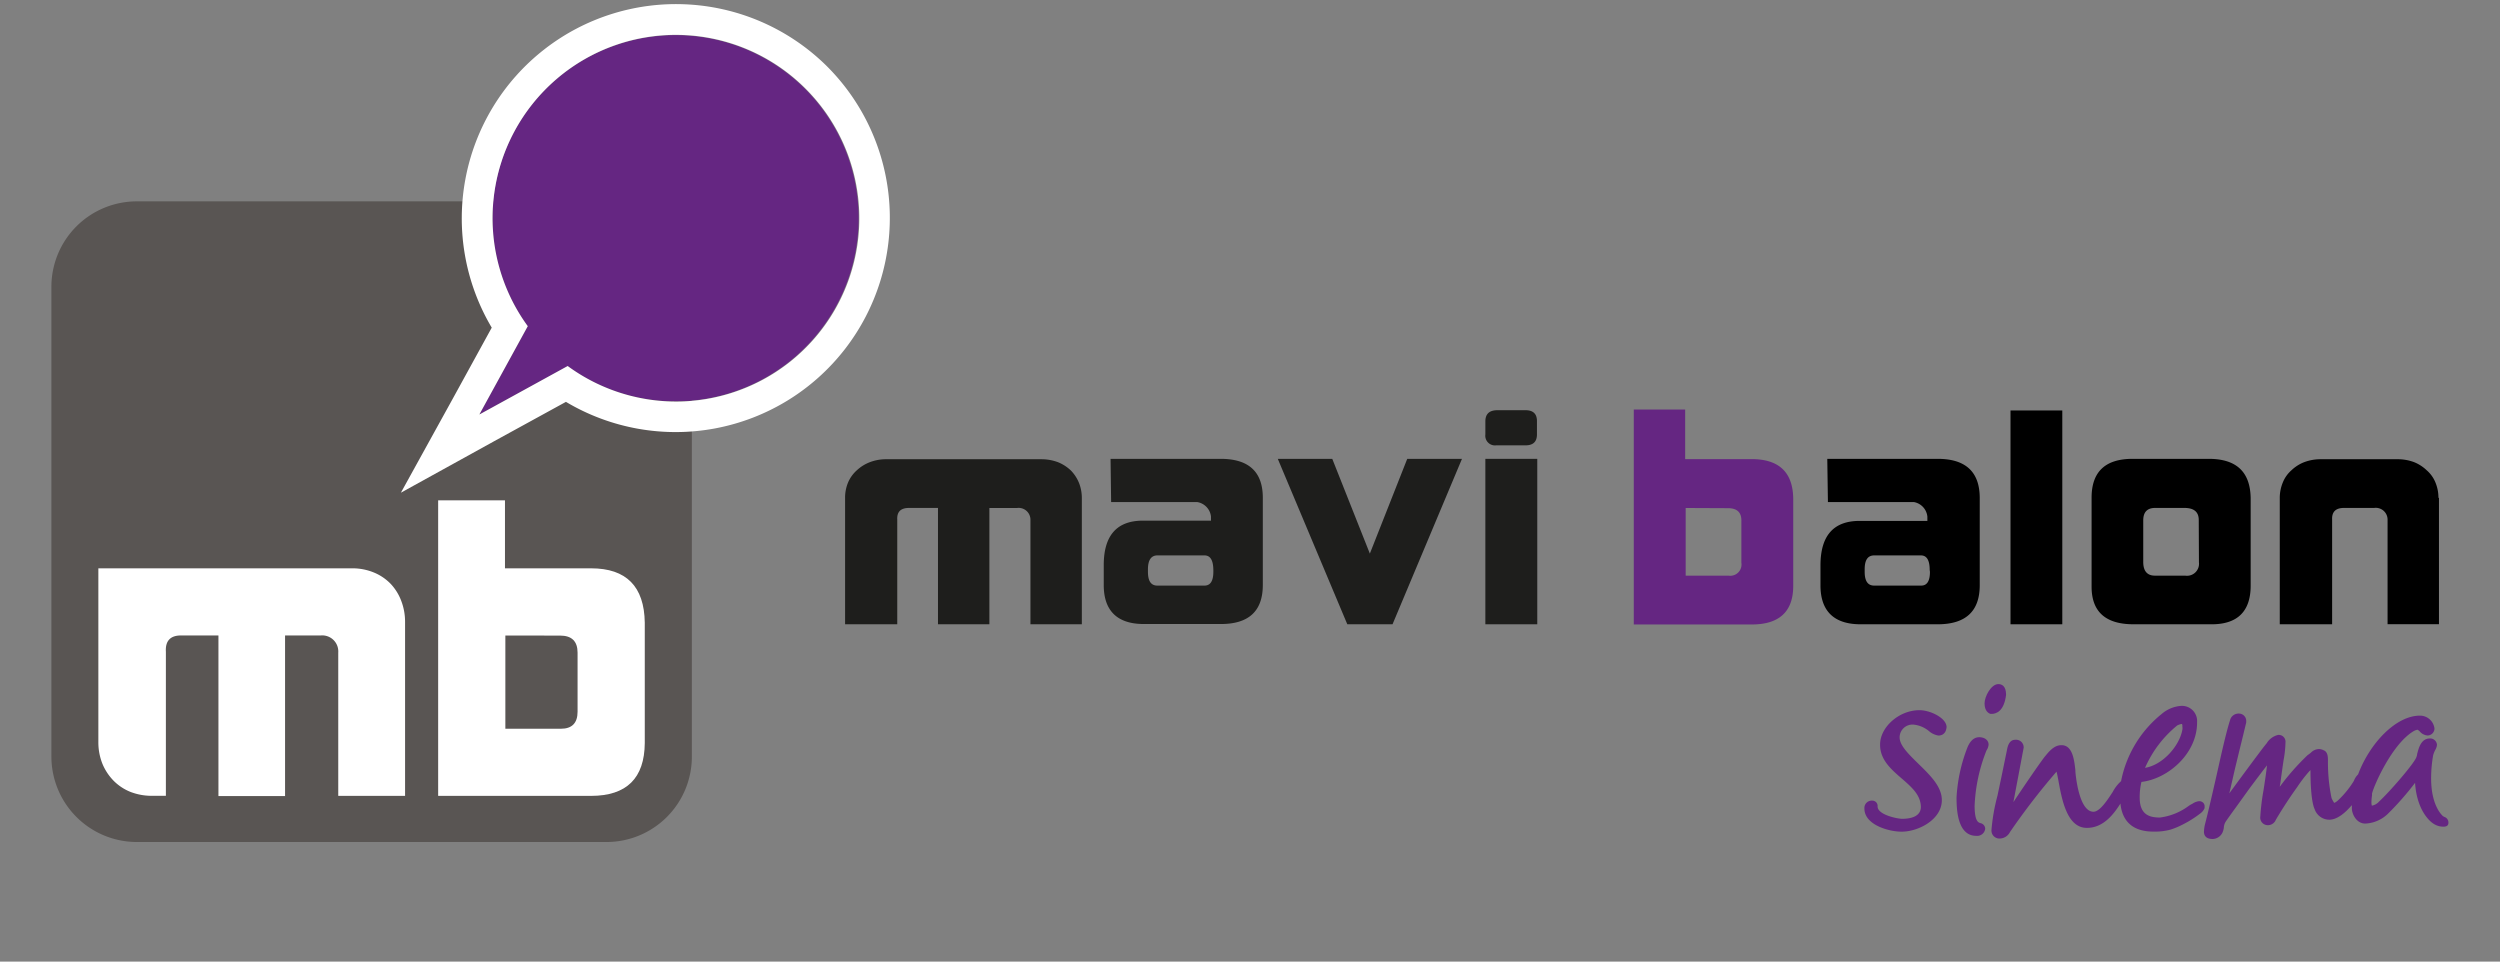 <svg xmlns="http://www.w3.org/2000/svg" viewBox="0 0 389.13 149.68"><rect x="0" y="0" width="389.13" height="149.68" fill="#808080" stroke="none"/><defs><style>.a{fill:#595553;}.b{fill:#652682;}.c{fill:#fff;}.d{fill:#1e1e1c;}</style></defs><path class="a" d="M107.69,117.77A13.29,13.29,0,0,1,94.4,131.06H21.27A13.31,13.31,0,0,1,8,117.76V44.64a13.3,13.3,0,0,1,13.3-13.3H94.4a13.29,13.29,0,0,1,13.29,13.29Z"/><path class="b" d="M82.15,50.77,74.61,64.52,88.36,57a28.5,28.5,0,1,0-6.21-6.2Z"/><path class="c" d="M128.76,10.36A33.35,33.35,0,0,0,76.54,51L70.4,62.19l-8,14.5,14.49-8,11.2-6.14a33.34,33.34,0,0,0,40.63-52.23Zm-3.4,3.41a28.52,28.52,0,0,1-37,43.2L74.61,64.52l7.54-13.75a28.53,28.53,0,0,1,43.21-37Z"/><path class="c" d="M100.36,96.92v18.73q-.06,8.22-8.35,8.23H68.2v-46H78.6V88.46H92C97.49,88.46,100.28,91.28,100.36,96.92Zm-21.7,2v14.51h8.65c1.72,0,2.59-.89,2.59-2.65v-9.19c0-1.78-.91-2.66-2.72-2.66Z"/><path class="c" d="M15.3,88.46H54.77a8.76,8.76,0,0,1,3.47.67,7.7,7.7,0,0,1,2.6,1.78,7.91,7.91,0,0,1,1.63,2.66,9.07,9.07,0,0,1,.58,3.24v27.07H52.65v-22.3a2.5,2.5,0,0,0-2.72-2.67H44.37v25H34v-25H28.17c-1.65,0-2.45.84-2.35,2.53v22.43H23.65a9.12,9.12,0,0,1-3.32-.6,7.72,7.72,0,0,1-2.63-1.73,8.29,8.29,0,0,1-1.76-2.66,9,9,0,0,1-.63-3.35V88.46Z"/><path class="b" d="M312.25,108.15c0-1.46-.75-1.67-1.19-1.67-1.18,0-2.17,2-2.16,3,0,1.15.57,1.52.91,1.64l.18,0C310.7,111.12,311.94,110.73,312.25,108.15Z"/><path class="b" d="M298.77,110.54c-3.18,0-6.16,2.65-6.13,5.39,0,2.33,1.71,3.81,3.35,5.23s2.94,2.58,3,4.41c0,1.53-1.57,1.87-2.9,1.88-.73,0-3.83-.61-3.84-1.92a.82.82,0,0,0-.83-.91,1.14,1.14,0,0,0-1.22,1.24c0,2.55,3.86,3.61,5.81,3.59,2.62,0,6.26-1.91,6.24-4.92,0-2.12-1.87-3.91-3.65-5.65-1.49-1.46-2.91-2.83-2.92-4.09a2,2,0,0,1,2.19-2,4.45,4.45,0,0,1,2.37,1,2.93,2.93,0,0,0,1.49.7c.35,0,1.17-.14,1.26-1.34C302.94,111.71,300.37,110.53,298.77,110.54Z"/><path class="b" d="M308.06,114.75c-1.11,0-1.61,1.12-1.78,1.48a25.16,25.16,0,0,0-1.74,7.87c0,1.65.06,6,3.06,6A1.26,1.26,0,0,0,309,129a.91.91,0,0,0-.75-.88c-.33-.11-.88-.28-.9-2.64a26,26,0,0,1,1.86-8.69,1.88,1.88,0,0,0,.32-.93C309.49,115.1,308.77,114.74,308.06,114.75Z"/><path class="b" d="M342.25,124.71a2.18,2.18,0,0,0-1,.4,3.53,3.53,0,0,0-.6.35,9.51,9.51,0,0,1-4.45,1.79c-1.45,0-3.12-.31-3.15-3a10.06,10.06,0,0,1,.27-2.54c4.2-.5,8.71-4.47,8.66-9.32a2.36,2.36,0,0,0-2.46-2.52,5.2,5.2,0,0,0-3.05,1.26,17.78,17.78,0,0,0-6.32,10.46,5.89,5.89,0,0,0-1.29,1.66c-.8,1.23-2,3.09-3,3.1-2.08,0-2.69-4.75-2.82-6.22l0-.2c-.17-1.58-.43-4-2.21-3.94-1.17,0-2,1.12-2.52,1.74s-3.18,4.48-4.92,7.12l1.6-8.48a1.19,1.19,0,0,0-1.34-1.22c-.89,0-1.13,1-1.21,1.33-.66,3.27-1.16,5.63-1.53,7.37a30.37,30.37,0,0,0-.93,5.3,1.24,1.24,0,0,0,1.29,1.37,1.82,1.82,0,0,0,1.58-1,106.74,106.74,0,0,1,7.25-9.41c.11.38.22,1,.32,1.53.53,2.89,1.34,7.25,4.43,7.22,2.47,0,4.08-2,5.2-3.79.29,2.89,2.06,4.4,5.21,4.37a9.14,9.14,0,0,0,2.52-.29,10.3,10.3,0,0,0,1.32-.5,17.3,17.3,0,0,0,3.43-2.07,1.91,1.91,0,0,0,.62-.8l0-.2a.78.78,0,0,0-.2-.61A.85.85,0,0,0,342.25,124.71Zm-3.35-11.8a2.49,2.49,0,0,1,.66-.22h.07a.72.72,0,0,1,.06.38,1.69,1.69,0,0,1,0,.51c-.44,2.49-3,5.47-5.81,5.94A17.52,17.52,0,0,1,338.9,112.91Z"/><path class="b" d="M380.51,127.17l-.22-.11s-1.84-1.4-1.88-5.75a20.86,20.86,0,0,1,.31-3.73,4,4,0,0,1,.34-.86,1.88,1.88,0,0,0,.26-.78,1.06,1.06,0,0,0-1.09-1c-1.41,0-1.76,1.53-2,2.44,0,.17-.07.34-.11.46-.33,1-4.27,5.51-5.8,6.91a2,2,0,0,1-1.06.64s-.07,0-.08,0a2,2,0,0,1-.06-.59,7.27,7.27,0,0,1,.09-1l0-.28c.36-1.45,3.26-7.93,6.58-9.77a1.85,1.85,0,0,1,.5-.17,1.47,1.47,0,0,1,.36.28,1.76,1.76,0,0,0,1.21.62,1.09,1.09,0,0,0,1.07-1.09,2.27,2.27,0,0,0-2.26-2c-3.72,0-7.79,4.25-9.63,9.15a2.65,2.65,0,0,0-.65,1,14.41,14.41,0,0,1-2.29,2.86c-.54.55-.78.56-.79.56s-.33-.53-.41-.78a27.65,27.65,0,0,1-.55-5.82c0-.43,0-1.32-.65-1.57a1.72,1.72,0,0,0-.74-.2,1.84,1.84,0,0,0-1.26.56l-.2.16-.33.24,0,0a37.31,37.31,0,0,0-4.31,4.9c0-.16.05-.33.08-.5.21-1.64.38-2.79.51-3.66a17,17,0,0,0,.29-2.73,1.06,1.06,0,0,0-1.13-1.17h0a2.83,2.83,0,0,0-1.8,1.31c-.4.46-1.42,1.82-4.27,5.68l-1.54,2.1c.16-.67.32-1.37.48-2.08l.4-1.75.68-2.81c.38-1.53.74-3,1-4.11a1.24,1.24,0,0,0,.07-.5,1.14,1.14,0,0,0-1.09-1.16,1.37,1.37,0,0,0-1.44,1.07c-.4,1.25-.93,3.37-1.67,6.68l-.43,1.92c-.63,2.76-1.28,5.62-1.8,7.61a5.66,5.66,0,0,0-.15,1.13c0,.42.19,1.13,1.39,1.11a1.75,1.75,0,0,0,1.59-1.26,2.53,2.53,0,0,0,.12-.57,1.81,1.81,0,0,1,.24-.79c.11-.2,1-1.44,1.88-2.65.56-.78,1.2-1.66,1.81-2.52,1.13-1.51,1.91-2.55,2.78-3.67-.11,1.09-.33,2.52-.53,3.82a35.11,35.11,0,0,0-.51,4.17,1.17,1.17,0,0,0,1.14,1.32,1.32,1.32,0,0,0,1.27-.82c.54-.94,1.9-3.13,3.34-5.12a22.08,22.08,0,0,1,1.84-2.41c.08-.09.16-.16.22-.22,0,2.32.14,5,.66,6.11a2.42,2.42,0,0,0,2.26,1.61c1.24,0,2.5-1.07,3.52-2.27,0,.17,0,.33,0,.5,0,.8.66,2.38,2.11,2.37a5.4,5.4,0,0,0,3.57-1.59,45.55,45.55,0,0,0,4.16-4.75c.26,4.13,2.19,6,3,6.44a2.69,2.69,0,0,0,1.47.38c.65,0,.72-.4.72-.57A.91.91,0,0,0,380.51,127.17Z"/><path class="d" d="M166.7,73.25a6.34,6.34,0,0,0-2-1.3,7.37,7.37,0,0,0-2.69-.47H138a7,7,0,0,0-2.58.45,6.28,6.28,0,0,0-2.05,1.27A5.38,5.38,0,0,0,132,75.11a6.12,6.12,0,0,0-.46,2.43V97.17h8.12V80.89c-.07-1.23.54-1.82,1.82-1.83H146V97.17h8V79.07h4.3a1.84,1.84,0,0,1,2.09,1.9v16.2h8V77.54a6.39,6.39,0,0,0-.44-2.37A6,6,0,0,0,166.7,73.25Z"/><path class="d" d="M190,71.42H172.86l.09,6.73,13.42,0a2.58,2.58,0,0,1,2.12,2.23v.66H177.9q-6.1,0-6.1,6.92v3.11c0,4,2.11,6.06,6.24,6.06h12q6.51,0,6.52-6.06V77.48Q196.56,71.42,190,71.42ZM188.86,89c0,1.43-.46,2.15-1.38,2.15h-7.33c-1,0-1.47-.72-1.47-2.15v-.39c0-1.44.51-2.16,1.47-2.16h7.33c.92,0,1.36.76,1.38,2.26Z"/><polygon class="d" points="213.22 86.17 207.37 71.42 198.89 71.42 209.71 97.17 216.75 97.17 227.56 71.42 219.04 71.42 213.22 86.17"/><rect class="d" x="231.2" y="71.42" width="8.08" height="25.75"/><path class="d" d="M232.89,69.32h4.56c1.19,0,1.78-.57,1.78-1.7V65.54c0-1.12-.59-1.69-1.78-1.69h-4.37c-1.25,0-1.86.57-1.88,1.69v2.08A1.51,1.51,0,0,0,232.89,69.32Z"/><path class="b" d="M279.12,77.62V91.2c0,4-2.18,6-6.44,6H254.3V63.74l8,0v7.72h10.36C276.91,71.47,279.07,73.51,279.12,77.62Zm-16.74,1.45V89.6h6.67a1.75,1.75,0,0,0,2-2V81c0-1.26-.69-1.9-2.08-1.9Z"/><rect x="312.94" y="63.89" width="8.06" height="33.28"/><path d="M343.94,71.42h-12q-6.39,0-6.38,6.06V91.32c0,3.89,2.17,5.85,6.53,5.85h12c4.16.06,6.23-2,6.23-6V77.51C350.25,73.49,348.15,71.47,343.94,71.42Zm-1.67,16.11a1.87,1.87,0,0,1-2.14,2.07h-4.72c-1.2,0-1.82-.73-1.81-2.16V81c0-1.3.63-1.94,1.86-1.94H340c1.48,0,2.24.61,2.24,1.87Z"/><path d="M301.58,71.42H284.42l.1,6.73,13.4,0A2.56,2.56,0,0,1,300,80.42v.66H289.45c-4.06,0-6.09,2.3-6.09,6.93v3.1c0,4,2.1,6.06,6.24,6.06h12q6.54,0,6.55-6.06V77.49Q308.13,71.41,301.58,71.42ZM300.4,89c0,1.43-.45,2.15-1.36,2.15h-7.32c-1,0-1.48-.72-1.48-2.15v-.39c0-1.44.48-2.16,1.48-2.16H299c.91,0,1.36.76,1.36,2.26Z"/><path d="M379.55,77.47a6.22,6.22,0,0,0-.47-2.37,5,5,0,0,0-1.36-1.9,6.17,6.17,0,0,0-2-1.28,7.3,7.3,0,0,0-2.63-.44H361.28a7.2,7.2,0,0,0-2.61.45,6,6,0,0,0-2,1.27,5,5,0,0,0-1.35,1.91,6.3,6.3,0,0,0-.47,2.43V97.17H363V80.89c-.06-1.22.55-1.82,1.83-1.83h4.71a1.84,1.84,0,0,1,2.09,1.9v16.2h8V77.51Z"/></svg>